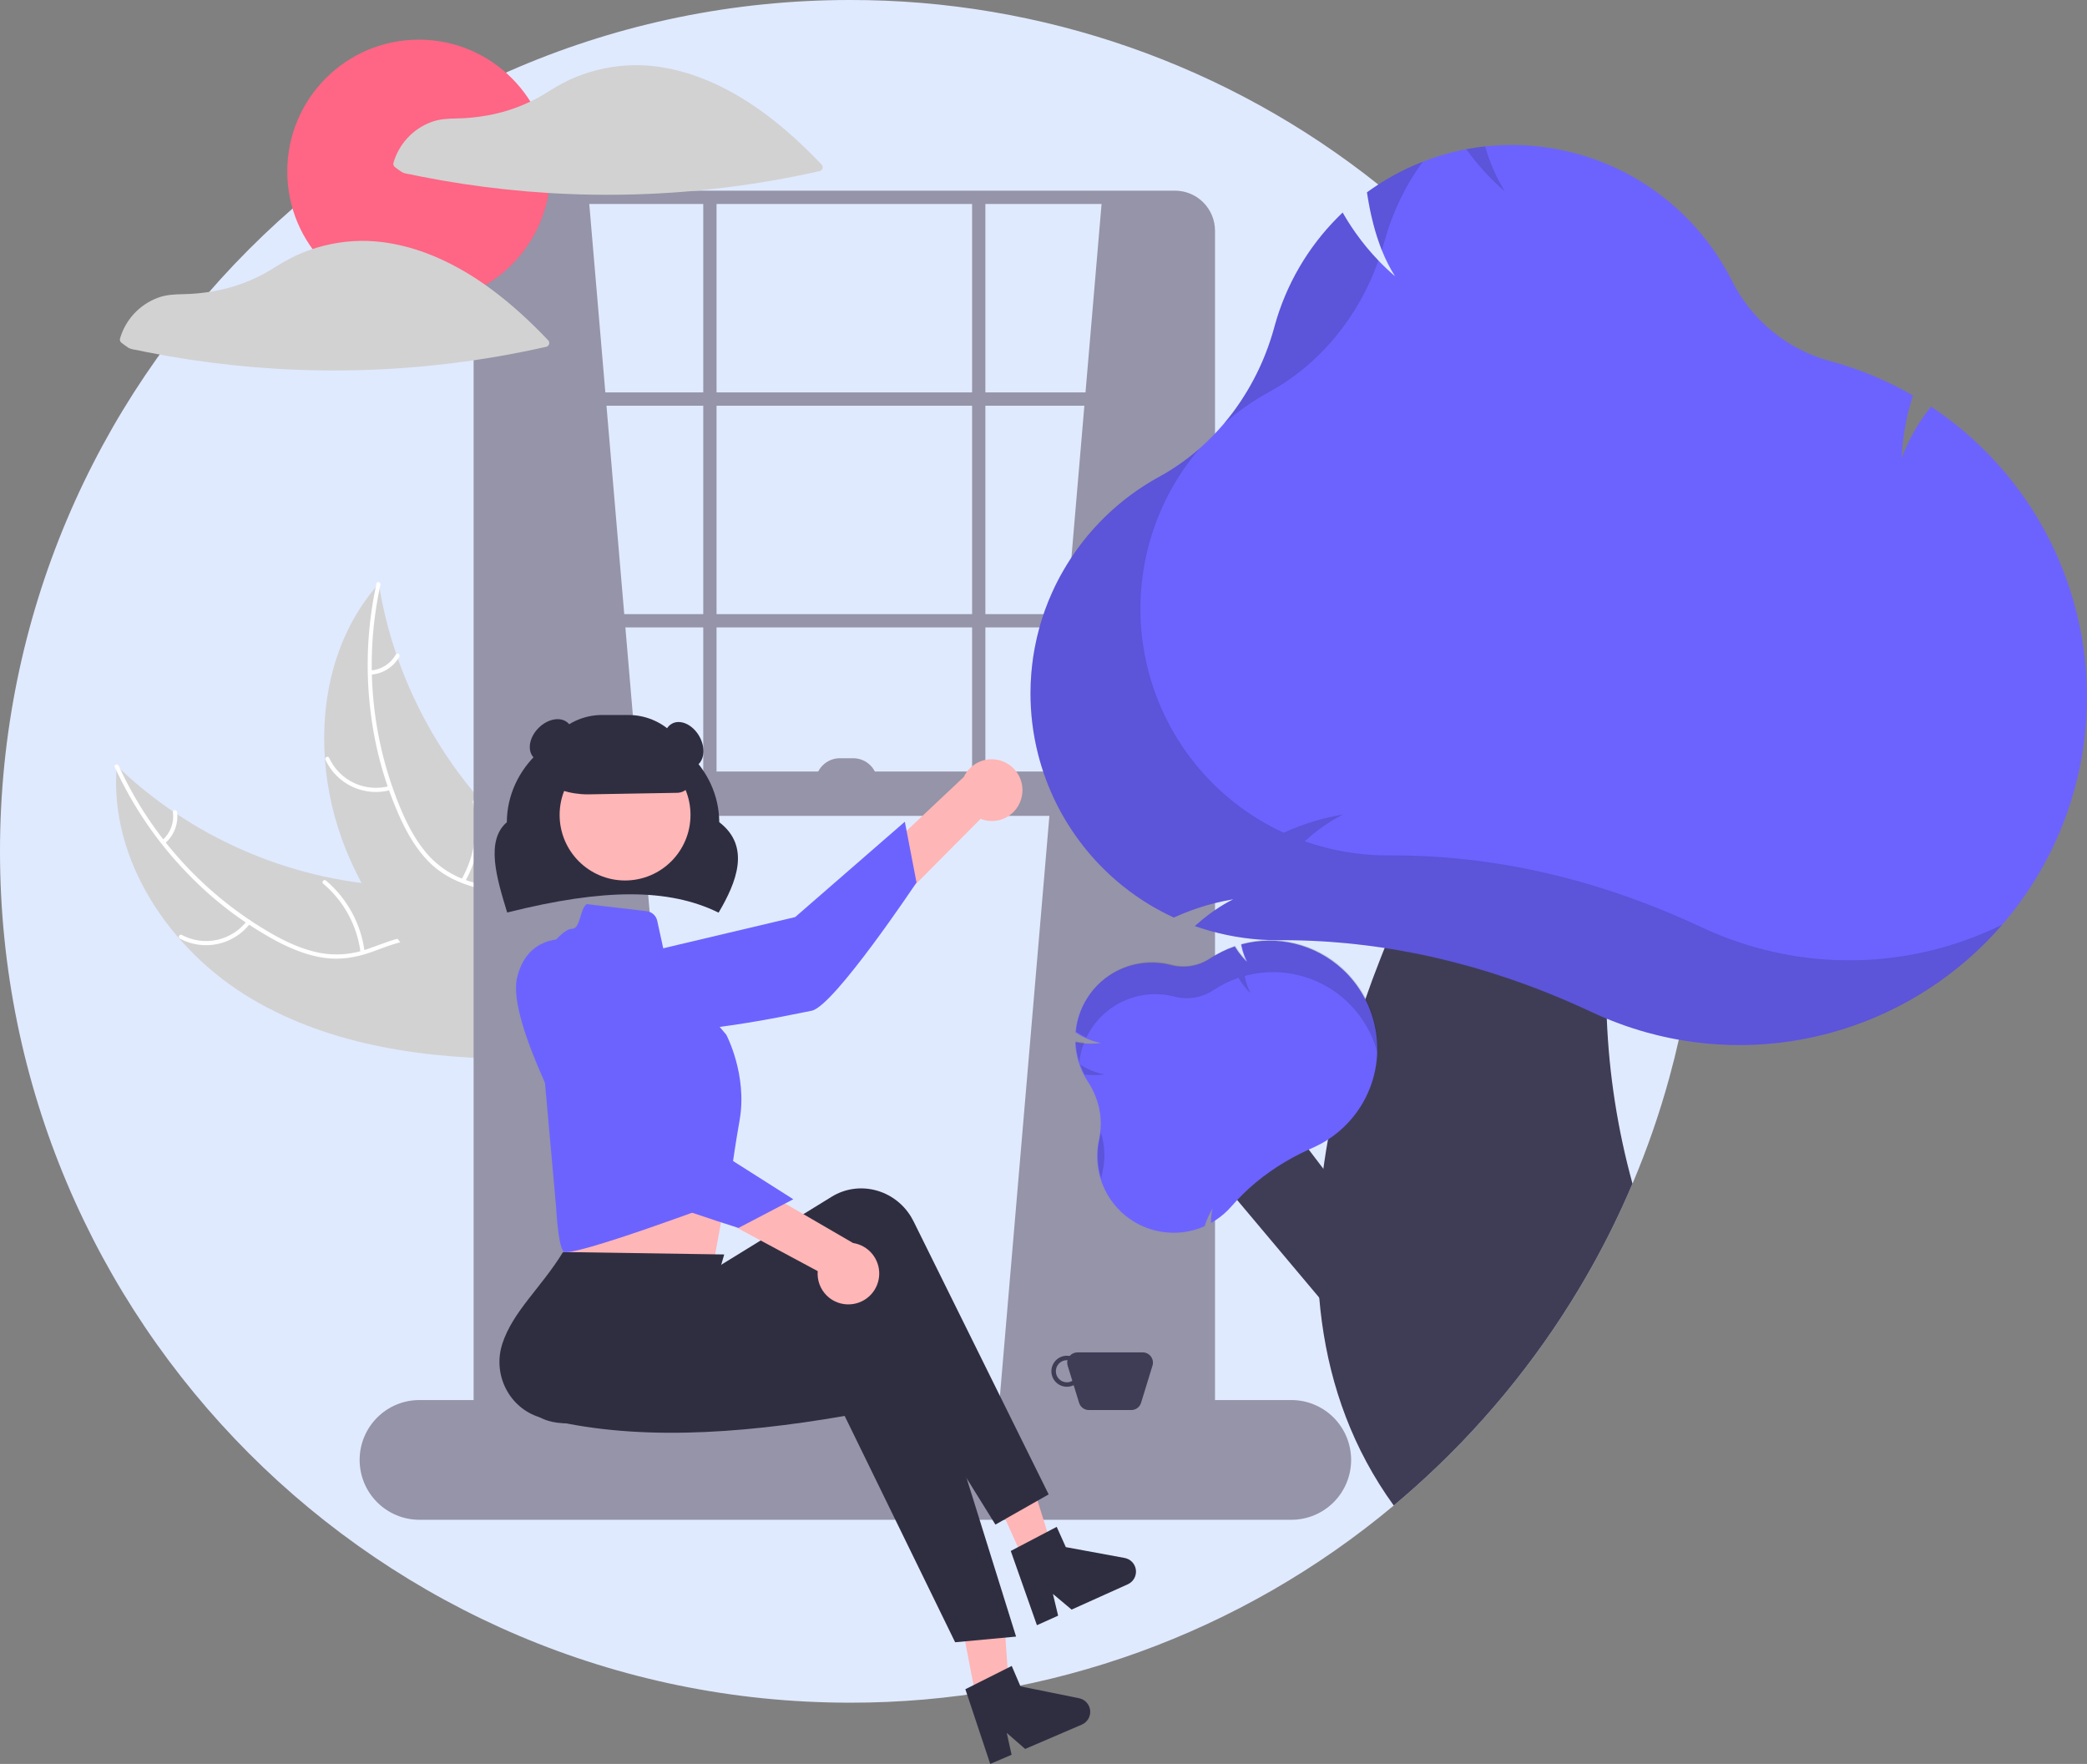 <svg width="704" height="595" viewBox="0 0 704 595" fill="none" xmlns="http://www.w3.org/2000/svg">
<rect x="0" y="0" width="704" height="595" fill="#808080" stroke="none"/>
<g clip-path="url(#clip0_1_92)">
<path d="M573.352 287.169C573.352 295.53 573.002 303.806 572.3 311.997C571.747 318.391 570.993 324.728 570.038 331.007C569.022 337.655 567.778 344.224 566.305 350.712V350.72C565.342 354.99 564.284 359.225 563.132 363.426C559.789 375.636 555.631 387.609 550.687 399.262C549.612 401.797 548.502 404.315 547.357 406.815C543.026 416.284 538.176 425.506 532.83 434.44C517.836 459.528 499.12 482.184 477.323 501.633C474.964 503.734 472.573 505.801 470.149 507.833C418.686 550.897 353.733 574.441 286.676 574.338C128.347 574.338 7.62939e-06 445.77 7.62939e-06 287.169C7.62939e-06 128.568 128.347 -7.15661e-05 286.676 -7.15661e-05C351.424 -0.102 414.282 21.852 464.931 62.257C467.305 64.142 469.649 66.069 471.963 68.038C483.257 77.632 493.797 88.083 503.49 99.297H503.498C548.645 151.429 573.455 218.154 573.352 287.169Z" fill="#E0EAFF"/>
<path d="M84.626 336.774C57.317 320.492 36.705 290.063 39.381 258.342C64.349 282.279 96.963 296.598 131.456 298.766C144.761 299.554 159.641 299.042 169.436 308.098C175.53 313.732 178.367 322.215 178.832 330.51C179.297 338.804 177.638 347.054 175.988 355.196L176.556 357.19C144.776 357.31 111.936 353.055 84.626 336.774Z" fill="#D2D2D2"/>
<path d="M40.047 258.308C50.989 282.27 69.191 302.17 92.066 315.18C96.983 317.937 102.211 320.306 107.767 321.404C113.191 322.433 118.791 321.989 123.985 320.117C128.863 318.469 133.662 316.218 138.855 315.786C144.329 315.332 149.396 317.447 153.378 321.152C158.249 325.685 161.204 331.702 163.889 337.686C166.871 344.33 169.863 351.279 175.579 356.057C176.272 356.635 175.335 357.678 174.643 357.1C164.697 348.787 163.074 334.865 155.123 325.075C151.414 320.507 146.307 317.03 140.241 317.122C134.936 317.202 129.985 319.52 125.06 321.231C119.889 323.028 114.709 323.872 109.249 323.082C103.665 322.273 98.333 320.104 93.367 317.485C82.149 311.461 71.947 303.708 63.133 294.509C53.016 284.067 44.757 271.968 38.713 258.736C38.339 257.917 39.676 257.494 40.047 258.308Z" fill="white"/>
<path d="M84.454 311.425C81.754 314.973 77.882 317.444 73.531 318.397C69.18 319.35 64.633 318.723 60.701 316.627C59.907 316.2 60.531 314.944 61.327 315.372C64.984 317.33 69.221 317.914 73.27 317.018C77.32 316.122 80.917 313.806 83.412 310.487C83.955 309.767 84.994 310.709 84.454 311.425Z" fill="white"/>
<path d="M121.621 321.279C120.485 312.23 115.986 303.943 109.02 298.069C108.33 297.488 109.267 296.445 109.956 297.025C117.193 303.151 121.858 311.785 123.02 321.204C123.13 322.102 121.731 322.172 121.621 321.279Z" fill="white"/>
<path d="M54.753 283.408C56.083 282.254 57.106 280.786 57.731 279.137C58.355 277.488 58.56 275.71 58.329 273.962C58.207 273.066 59.607 272.997 59.727 273.887C59.974 275.82 59.745 277.783 59.059 279.607C58.374 281.43 57.253 283.057 55.795 284.346C55.668 284.479 55.495 284.559 55.311 284.569C55.127 284.579 54.947 284.518 54.806 284.399C54.669 284.274 54.586 284.1 54.576 283.915C54.566 283.729 54.63 283.547 54.753 283.408Z" fill="white"/>
<path d="M127.779 196.887C127.871 197.444 127.963 198.001 128.065 198.564C129.337 206.05 131.213 213.421 133.677 220.603C133.858 221.161 134.051 221.724 134.248 222.276C140.367 239.516 149.628 255.468 161.56 269.321C166.313 274.829 171.477 279.967 177.009 284.691C184.648 291.213 193.449 297.676 198.347 306.098C198.868 306.971 199.334 307.875 199.743 308.806L178.941 356.342C178.84 356.426 178.749 356.515 178.647 356.6L177.903 358.536C177.601 358.313 177.292 358.074 176.99 357.85C176.814 357.721 176.643 357.582 176.467 357.453C176.351 357.364 176.236 357.274 176.126 357.2C176.087 357.17 176.049 357.14 176.021 357.115C175.912 357.041 175.818 356.961 175.719 356.891C173.99 355.563 172.267 354.221 170.55 352.864C170.539 352.859 170.539 352.859 170.533 352.843C157.48 342.469 145.177 330.913 135.016 317.853C134.711 317.46 134.394 317.063 134.098 316.648C129.551 310.736 125.493 304.461 121.966 297.887C120.047 294.28 118.311 290.579 116.765 286.797C112.789 277.017 110.373 266.672 109.606 256.14C108.081 235.145 113.276 213.895 126.739 198.084C127.084 197.68 127.424 197.286 127.779 196.887Z" fill="#D2D2D2"/>
<path d="M128.335 197.258C122.669 222.99 125.242 249.855 135.687 274.039C137.956 279.207 140.707 284.251 144.482 288.479C148.194 292.572 152.932 295.594 158.205 297.232C163.09 298.858 168.275 299.955 172.681 302.743C177.325 305.681 180.099 310.426 181.051 315.785C182.216 322.343 180.959 328.929 179.507 335.326C177.894 342.429 176.107 349.782 177.799 357.045C178.004 357.924 176.629 358.192 176.424 357.313C173.48 344.677 180.551 332.583 180.087 319.971C179.871 314.086 177.883 308.23 172.984 304.645C168.7 301.509 163.354 300.374 158.394 298.77C153.185 297.086 148.541 294.636 144.658 290.712C140.685 286.698 137.731 281.751 135.34 276.665C130.004 265.09 126.518 252.746 125.009 240.086C123.208 225.647 123.885 211.005 127.012 196.795C127.206 195.915 128.527 196.384 128.335 197.258Z" fill="white"/>
<path d="M131.866 266.451C127.577 267.655 123.001 267.294 118.954 265.43C114.907 263.567 111.653 260.323 109.774 256.279C109.396 255.459 110.65 254.833 111.028 255.654C112.771 259.423 115.803 262.444 119.575 264.172C123.347 265.899 127.611 266.219 131.598 265.073C132.464 264.826 132.727 266.204 131.866 266.451Z" fill="white"/>
<path d="M155.619 296.734C160.151 288.824 161.539 279.493 159.508 270.603C159.306 269.722 160.681 269.455 160.883 270.334C162.979 279.59 161.515 289.297 156.781 297.518C156.329 298.301 155.17 297.513 155.619 296.734Z" fill="white"/>
<path d="M124.99 226.168C126.747 226.049 128.446 225.494 129.935 224.554C131.424 223.614 132.657 222.318 133.523 220.782C133.965 219.994 135.123 220.783 134.685 221.566C133.72 223.258 132.357 224.688 130.714 225.73C129.071 226.772 127.198 227.396 125.259 227.545C125.077 227.575 124.891 227.534 124.738 227.431C124.586 227.328 124.478 227.171 124.437 226.991C124.402 226.809 124.441 226.62 124.545 226.466C124.648 226.312 124.809 226.205 124.99 226.168Z" fill="white"/>
<path d="M198.583 66.557L233.671 478.011L163.495 483.296V71.792C171.857 66.249 183.861 65.382 198.583 66.557Z" fill="#9594A8"/>
<path d="M371.783 66.557L336.695 478.011L406.871 483.296V71.792C398.509 66.249 386.505 65.382 371.783 66.557Z" fill="#9594A8"/>
<path d="M396.364 500.302H173.256C169.678 500.298 166.249 498.872 163.719 496.338C161.189 493.804 159.766 490.368 159.762 486.785V77.831C159.766 74.247 161.189 70.811 163.719 68.277C166.249 65.743 169.678 64.318 173.256 64.314H396.364C399.941 64.318 403.371 65.743 405.901 68.277C408.43 70.811 409.853 74.247 409.857 77.831V486.785C409.853 490.368 408.43 493.804 405.901 496.338C403.371 498.872 399.941 500.298 396.364 500.302ZM173.256 68.801C170.866 68.803 168.575 69.756 166.885 71.449C165.195 73.141 164.244 75.437 164.242 77.831V486.785C164.244 489.179 165.195 491.474 166.885 493.167C168.575 494.86 170.866 495.812 173.256 495.815H396.364C398.754 495.812 401.045 494.86 402.735 493.167C404.425 491.474 405.375 489.179 405.378 486.785V77.831C405.375 75.437 404.425 73.141 402.735 71.449C401.045 69.756 398.754 68.803 396.364 68.801L173.256 68.801Z" fill="#9594A8"/>
<path d="M407.618 132.367H162.002V136.854H407.618V132.367Z" fill="#9594A8"/>
<path d="M407.618 207.15H162.002V211.637H407.618V207.15Z" fill="#9594A8"/>
<path d="M241.707 66.557H237.227V270.716H241.707V66.557Z" fill="#9594A8"/>
<path d="M332.392 66.557H327.913V270.716H332.392V66.557Z" fill="#9594A8"/>
<path d="M435.613 512.641H141.472C136.126 512.641 130.999 510.514 127.219 506.727C123.438 502.941 121.315 497.805 121.315 492.45C121.315 487.095 123.438 481.959 127.219 478.172C130.999 474.386 136.126 472.258 141.472 472.258H435.613C440.959 472.258 446.086 474.386 449.867 478.172C453.647 481.959 455.77 487.095 455.77 492.45C455.77 497.805 453.647 502.941 449.867 506.727C446.086 510.514 440.959 512.641 435.613 512.641Z" fill="#9594A8"/>
<path d="M407.618 260.247H163.495V275.203H407.618V260.247Z" fill="#9594A8"/>
<path d="M242.402 307.847L242.092 307.697C225.45 299.644 203.657 299.651 171.428 307.724L171.084 307.81L170.981 307.469C167.572 296.271 163.709 283.588 170.965 277.348C171.067 259.037 187.101 244.168 206.796 244.168C226.487 244.168 242.52 259.029 242.627 277.335C253.42 285.602 248.277 297.817 242.576 307.55L242.402 307.847Z" fill="#2F2E41"/>
<path d="M344.688 268.638C344.39 270.121 343.77 271.522 342.873 272.74C341.976 273.958 340.823 274.964 339.496 275.687C338.169 276.411 336.7 276.834 335.191 276.927C333.683 277.02 332.173 276.781 330.767 276.226L271.956 335.428L266.709 317.046L325.119 262.068C326.206 259.764 328.099 257.94 330.44 256.941C332.78 255.941 335.404 255.837 337.817 256.646C340.229 257.456 342.26 259.124 343.527 261.334C344.793 263.544 345.206 266.143 344.688 268.638Z" fill="#FFB6B6"/>
<path d="M199.336 325.632C199.336 325.632 194 337.744 207.166 345.214C220.332 352.684 266.347 342.364 273.813 340.923C281.28 339.482 309.166 297.677 309.166 297.677L305.223 277.175L268.239 309.336L199.336 325.632Z" fill="#6C63FF"/>
<path d="M189.624 392.614L190.371 406.823C190.371 406.823 188.167 419.409 189.98 422.125C191.778 424.828 240.858 425.169 240.858 425.169C240.858 425.169 244.1 407.657 246.894 392.329L189.624 392.614Z" fill="#FFB6B6"/>
<path d="M330.733 580.486L340.994 578.41L338.057 536.894L322.914 539.958L330.733 580.486Z" fill="#FFB6B6"/>
<path d="M345.431 526.46L354.969 522.163L342.595 482.441L328.517 488.783L345.431 526.46Z" fill="#FFB6B6"/>
<path d="M353.74 504.078L335.779 514.265L291.485 442.965C260.39 463.95 229.983 474 199.33 479.363C188.966 481.211 178.4 480.274 176.41 469.708C176.317 469.214 176.243 468.717 176.188 468.218C174.964 456.676 189.296 441.883 191.118 427.762L230.342 425.403L235.179 431.616L280.54 403.679C289.662 398.061 301.661 401.1 307.339 410.466C307.639 410.961 307.917 411.468 308.174 411.987L353.74 504.078Z" fill="#2F2E41"/>
<path d="M342.747 552.043L322.195 553.956L284.933 477.616C247.982 483.982 213.122 486.021 182.969 478.32C172.761 475.749 166.52 465.19 169.031 454.735C169.149 454.247 169.284 453.763 169.438 453.285C173.047 442.256 182.493 434.452 189.935 422.322L244.297 423.149L238.225 444.135L291.034 437.289C301.654 435.913 311.353 443.613 312.697 454.488C312.768 455.062 312.814 455.639 312.836 456.218L342.747 552.043Z" fill="#2F2E41"/>
<path d="M210.851 296.994C223.042 296.994 232.924 287.094 232.924 274.882C232.924 262.67 223.042 252.77 210.851 252.77C198.659 252.77 188.777 262.67 188.777 274.882C188.777 287.094 198.659 296.994 210.851 296.994Z" fill="#FFB6B6"/>
<path d="M197.91 304.976L218.149 307.361C219.003 307.462 219.804 307.827 220.441 308.405C221.077 308.983 221.518 309.746 221.702 310.587L224.92 325.341L244.985 349.01C244.985 349.01 252.19 362.543 249.488 377.88C246.787 393.217 245.599 404.614 245.599 404.614C245.599 404.614 191.776 424.829 189.974 422.122C188.173 419.416 187.589 407.122 187.589 407.122L180.384 326.827C180.384 326.827 188.489 313.295 192.992 313.295C195.899 313.197 195.526 306.644 197.91 304.976Z" fill="#6C63FF"/>
<path d="M246.146 409.55C248.985 409.55 251.286 406.784 251.286 403.373C251.286 399.961 248.985 397.195 246.146 397.195C243.308 397.195 241.007 399.961 241.007 403.373C241.007 406.784 243.308 409.55 246.146 409.55Z" fill="#6C63FF"/>
<path d="M325.642 569.796L341.284 561.943L344.233 568.833L364.014 572.839C364.991 573.037 365.879 573.542 366.549 574.281C367.219 575.02 367.636 575.955 367.738 576.948C367.84 577.941 367.623 578.941 367.118 579.802C366.612 580.663 365.846 581.339 364.93 581.732L345.817 589.939L339.606 584.538L341.236 591.906L334.03 595L325.642 569.796Z" fill="#2F2E41"/>
<path d="M340.954 523.155L356.456 515.027L359.525 521.864L379.374 525.521C380.354 525.701 381.251 526.191 381.934 526.918C382.617 527.645 383.05 528.572 383.169 529.564C383.289 530.555 383.089 531.559 382.599 532.428C382.109 533.297 381.354 533.987 380.445 534.397L361.48 542.939L355.175 537.648L356.935 544.986L349.784 548.207L340.954 523.155Z" fill="#2F2E41"/>
<path d="M198.239 267.946C192.407 267.955 186.715 266.157 181.945 262.796L181.786 262.685V262.49C181.792 256.839 184.036 251.422 188.025 247.426C192.013 243.431 197.421 241.183 203.062 241.177H212.021C217.662 241.183 223.07 243.431 227.059 247.426C231.048 251.422 233.291 256.839 233.298 262.49C233.292 263.783 232.782 265.023 231.877 265.946C230.972 266.868 229.743 267.4 228.452 267.428L198.742 267.941C198.575 267.944 198.406 267.946 198.239 267.946Z" fill="#2F2E41"/>
<path d="M234.791 258.397C237.647 256.745 238.125 252.216 235.857 248.281C233.589 244.347 229.435 242.497 226.579 244.149C223.722 245.801 223.245 250.33 225.513 254.264C227.78 258.199 231.934 260.049 234.791 258.397Z" fill="#2F2E41"/>
<path d="M190.115 254.008C193.322 250.795 194.031 246.297 191.698 243.96C189.366 241.624 184.876 242.334 181.669 245.547C178.462 248.759 177.752 253.258 180.085 255.594C182.417 257.93 186.908 257.22 190.115 254.008Z" fill="#2F2E41"/>
<path d="M385.474 456.18H363.441C362.944 456.179 362.453 456.286 362.002 456.495C361.55 456.704 361.15 457.009 360.829 457.389C360.017 457.24 359.18 457.285 358.388 457.522C357.597 457.759 356.872 458.181 356.275 458.753C355.678 459.325 355.224 460.03 354.952 460.811C354.679 461.593 354.596 462.428 354.708 463.248C354.82 464.068 355.125 464.85 355.597 465.529C356.069 466.208 356.696 466.765 357.425 467.155C358.154 467.545 358.965 467.755 359.791 467.77C360.617 467.785 361.435 467.604 362.177 467.241L364.005 473.189C364.221 473.894 364.657 474.511 365.25 474.949C365.842 475.387 366.559 475.623 367.295 475.623H381.62C382.356 475.623 383.073 475.387 383.665 474.949C384.257 474.511 384.694 473.894 384.91 473.189L388.764 460.643C388.923 460.127 388.958 459.581 388.868 459.049C388.777 458.517 388.563 458.014 388.243 457.58C387.923 457.145 387.506 456.793 387.025 456.55C386.544 456.306 386.013 456.18 385.474 456.18ZM359.9 466.275C358.91 466.275 357.96 465.882 357.26 465.18C356.56 464.479 356.167 463.528 356.167 462.536C356.167 461.545 356.56 460.594 357.26 459.892C357.96 459.191 358.91 458.797 359.9 458.797C359.968 458.797 360.031 458.814 360.099 458.817C359.95 459.419 359.968 460.05 360.151 460.643L361.727 465.776C361.172 466.099 360.542 466.271 359.9 466.275Z" fill="#3F3D56"/>
<path d="M287.089 439.946C285.584 440.085 284.067 439.893 282.645 439.381C281.223 438.87 279.93 438.053 278.857 436.987C277.785 435.921 276.958 434.632 276.437 433.211C275.915 431.791 275.711 430.273 275.838 428.765L202.348 389.315L218.422 379.006L287.756 419.283C290.272 419.665 292.56 420.958 294.187 422.917C295.814 424.876 296.667 427.365 296.585 429.912C296.502 432.459 295.49 434.887 293.74 436.736C291.99 438.586 289.623 439.728 287.089 439.946Z" fill="#FFB6B6"/>
<path d="M190.88 316.818C190.88 316.818 177.766 315.173 174.4 329.95C171.034 344.727 194.106 385.923 197.626 392.674C201.147 399.426 249.126 414.191 249.126 414.191L267.601 404.525L226.234 378.262L190.88 316.818Z" fill="#6C63FF"/>
<path d="M283.317 255.76H287.796C289.974 255.76 292.063 256.626 293.603 258.169C295.143 259.712 296.008 261.804 296.008 263.986H275.105C275.105 261.804 275.97 259.712 277.51 258.169C279.05 256.626 281.139 255.76 283.317 255.76Z" fill="#9594A8"/>
<path d="M141.279 102.278C165.787 102.278 185.655 82.376 185.655 57.825C185.655 33.275 165.787 13.373 141.279 13.373C116.77 13.373 96.902 33.275 96.902 57.825C96.902 82.376 116.77 102.278 141.279 102.278Z" fill="#FF6584"/>
<path d="M277.149 55.509C265.405 43.168 251.765 31.909 235.618 25.96C231.121 24.296 226.457 23.122 221.708 22.458C221.67 22.453 221.634 22.461 221.596 22.458C221.519 22.438 221.44 22.422 221.361 22.412C214.72 21.564 207.978 21.972 201.486 23.614C198.312 24.412 195.215 25.492 192.233 26.843C189.24 28.305 186.34 29.952 183.549 31.772C177.643 35.314 171.14 37.744 164.361 38.943C160.958 39.557 157.512 39.896 154.055 39.956C151.056 40.017 148.227 40.121 145.385 41.206C142.349 42.35 139.623 44.188 137.422 46.575C135.222 48.962 133.609 51.83 132.712 54.952C132.643 55.23 132.663 55.523 132.771 55.789C132.879 56.054 133.068 56.278 133.311 56.429C134.08 56.98 134.83 57.606 135.637 58.098C136.356 58.427 137.123 58.637 137.909 58.718C139.193 58.99 140.479 59.253 141.766 59.509C146.509 60.45 151.271 61.283 156.054 62.008C165.73 63.476 175.459 64.509 185.239 65.109C204.833 66.298 224.495 65.706 243.982 63.341C254.934 62.012 265.812 60.127 276.573 57.694C276.791 57.63 276.989 57.511 277.147 57.348C277.305 57.185 277.419 56.984 277.477 56.764C277.535 56.544 277.535 56.313 277.478 56.093C277.42 55.873 277.307 55.672 277.149 55.509Z" fill="#D2D2D2"/>
<path d="M143.385 85.23C138.887 83.566 134.224 82.392 129.475 81.729C129.437 81.724 129.4 81.731 129.362 81.728C129.285 81.708 129.207 81.693 129.128 81.682C122.486 80.834 115.745 81.242 109.253 82.884C106.078 83.682 102.981 84.763 99.999 86.113C97.006 87.576 94.106 89.222 91.316 91.043C85.409 94.584 78.906 97.014 72.127 98.213C68.725 98.827 65.278 99.166 61.822 99.227C58.822 99.287 55.993 99.391 53.152 100.477C50.116 101.62 47.389 103.459 45.189 105.845C42.988 108.232 41.375 111.101 40.478 114.223C40.409 114.501 40.43 114.794 40.538 115.059C40.645 115.324 40.835 115.549 41.078 115.699C41.847 116.251 42.596 116.876 43.404 117.368C44.122 117.697 44.89 117.907 45.676 117.989C46.96 118.26 48.246 118.523 49.533 118.779C54.276 119.72 59.038 120.554 63.82 121.279C73.496 122.746 83.225 123.78 93.006 124.38C112.6 125.568 132.261 124.977 151.749 122.611C162.701 121.282 173.578 119.398 184.34 116.964C184.557 116.901 184.755 116.781 184.914 116.619C185.072 116.456 185.186 116.255 185.244 116.035C185.302 115.815 185.302 115.584 185.244 115.364C185.187 115.144 185.074 114.942 184.915 114.779C173.171 102.438 159.532 91.18 143.385 85.23Z" fill="#D2D2D2"/>
<path d="M463.402 416.618L429.276 371.71L402.349 386.962L459.409 454.837L463.402 416.618Z" fill="#3F3D56"/>
<path d="M542.012 343.615C542.77 362.436 545.681 381.106 550.687 399.262C549.612 401.797 548.502 404.315 547.358 406.815C543.026 416.284 538.176 425.506 532.83 434.44C517.836 459.528 499.12 482.184 477.323 501.633C474.964 503.735 472.573 505.801 470.149 507.833C456.33 488.748 448.872 467.689 445.923 446.017C445.55 443.265 445.244 440.483 445.013 437.716V437.701C444.446 430.976 444.264 424.225 444.468 417.479C444.475 416.941 444.49 416.395 444.512 415.849C444.774 408.64 445.423 401.416 446.401 394.259V394.251C446.513 393.429 446.625 392.606 446.752 391.784C447.11 389.316 447.514 386.848 447.954 384.395C450.518 370.248 454.095 356.305 458.66 342.673V342.666C458.787 342.269 458.913 341.88 459.055 341.492C459.548 340.011 460.048 338.545 460.563 337.079C460.595 336.965 460.635 336.852 460.683 336.743C461.347 334.828 462.027 332.929 462.721 331.044C462.907 330.521 463.102 329.997 463.303 329.474C464.087 327.373 464.886 325.286 465.7 323.23C465.953 322.571 466.215 321.913 466.476 321.263C466.678 320.762 466.872 320.261 467.081 319.767V319.76C468.268 316.821 469.47 313.939 470.687 311.115C474.098 303.173 477.607 295.702 481.026 288.814L481.034 288.807C495.226 260.292 508.126 241.775 508.126 241.775L556.57 257.48C550.792 267.748 546.32 282.891 543.871 300.757C541.984 314.957 541.362 329.297 542.012 343.608L542.012 343.615Z" fill="#3F3D56"/>
<path d="M461.496 339.046C461.213 338.381 460.892 337.73 460.563 337.079C458.86 333.777 456.668 330.751 454.061 328.105C453.673 327.709 453.269 327.313 452.851 326.939C448.355 322.79 442.886 319.843 436.952 318.371C431.017 316.899 424.808 316.95 418.898 318.518L418.868 318.533L418.644 318.593L418.697 318.847C418.921 320.032 419.245 321.195 419.667 322.325C419.779 322.631 419.906 322.923 420.033 323.215C420.085 323.349 420.152 323.469 420.212 323.603C420.212 323.603 420.205 323.611 420.22 323.611C420.22 323.618 420.227 323.626 420.227 323.633C420.369 323.91 420.503 324.194 420.653 324.463C420.346 324.172 420.055 323.873 419.772 323.566C419.495 323.282 419.242 322.983 418.988 322.684C418.118 321.667 417.331 320.582 416.636 319.438L416.517 319.236L416.308 319.318C413.49 320.296 410.803 321.615 408.305 323.244L408.036 323.424C406.128 324.678 403.979 325.517 401.727 325.886C399.475 326.254 397.17 326.144 394.964 325.563C391.485 324.664 387.857 324.5 384.311 325.081C380.765 325.661 377.379 326.974 374.366 328.935C372.371 330.239 370.567 331.814 369.006 333.617C368.872 333.774 368.737 333.939 368.603 334.096C368.319 334.44 368.05 334.791 367.789 335.15C364.983 338.907 363.26 343.364 362.81 348.035L362.795 348.207L362.937 348.304C365.462 350.039 368.32 351.23 371.328 351.804C369.438 352.069 367.525 352.116 365.624 351.946H365.617C364.755 351.875 363.897 351.755 363.049 351.587L362.892 351.558H362.884L362.69 351.52L362.72 351.879C362.943 356.449 364.378 360.876 366.878 364.705L366.953 364.809C366.981 364.847 367.005 364.887 367.028 364.929C368.087 366.552 368.968 368.284 369.656 370.096C371.401 374.6 371.785 379.518 370.76 384.238C369.601 389.287 369.986 394.568 371.867 399.394C373.747 404.221 377.035 408.367 381.302 411.295C385.05 413.878 389.418 415.414 393.956 415.744C394.575 415.797 395.203 415.827 395.83 415.827C399.42 415.838 402.972 415.096 406.259 413.65L406.378 413.605L406.408 413.471C407.04 411.427 407.928 409.472 409.051 407.653C408.684 409.087 408.498 410.562 408.499 412.042V412.536L408.924 412.289C409.29 412.072 409.663 411.841 409.999 411.624C412.016 410.305 413.842 408.714 415.427 406.897C416.046 406.179 416.673 405.484 417.33 404.788L417.338 404.781C418.614 403.42 419.966 402.089 421.369 400.817C424.355 398.131 427.551 395.688 430.925 393.511C434.297 391.342 437.823 389.423 441.474 387.768H441.481C441.892 387.573 442.31 387.386 442.721 387.207C444.539 386.414 446.289 385.474 447.954 384.395C448.014 384.358 448.066 384.328 448.118 384.29C455.335 379.557 460.641 372.411 463.091 364.126C465.541 355.841 464.976 346.953 461.496 339.046Z" fill="#6C63FF"/>
<path opacity="0.15" d="M371.99 394.856C371.787 395.765 371.632 396.685 371.528 397.611C370.138 393.211 369.937 388.521 370.944 384.018C371.1 383.329 371.216 382.632 371.307 381.931C372.687 386.1 372.923 390.564 371.99 394.856Z" fill="black"/>
<path opacity="0.15" d="M372.555 362.417C370.344 362.724 368.101 362.735 365.887 362.448C365.307 361.353 364.806 360.217 364.389 359.05C366.854 360.716 369.633 361.862 372.555 362.417Z" fill="black"/>
<path opacity="0.15" d="M365.71 351.706C364.893 353.797 364.351 355.985 364.096 358.216C363.415 356.092 363.013 353.887 362.9 351.659L362.882 351.3L363.234 351.368C364.053 351.522 364.879 351.635 365.71 351.706Z" fill="black"/>
<path opacity="0.15" d="M374.559 328.713C377.568 326.749 380.952 325.434 384.497 324.853C388.041 324.271 391.667 324.436 395.145 325.336C397.352 325.921 399.658 326.033 401.911 325.665C404.165 325.297 406.316 324.457 408.224 323.201L408.493 323.023C410.989 321.389 413.676 320.068 416.492 319.088L416.707 319.013L416.825 319.208C417.938 321.052 419.288 322.743 420.838 324.237C419.896 322.479 419.237 320.584 418.884 318.621L418.833 318.362L419.088 318.294C424.631 316.825 430.442 316.689 436.047 317.897C441.652 319.106 446.893 321.625 451.342 325.248C455.79 328.872 459.321 333.498 461.645 338.749C463.968 344 465.02 349.726 464.714 355.462C463.538 350.786 461.448 346.39 458.564 342.529C455.68 338.669 452.06 335.42 447.913 332.971C443.767 330.522 439.176 328.921 434.408 328.262C429.639 327.604 424.787 327.899 420.134 329.132L419.879 329.2L419.93 329.459C420.283 331.422 420.942 333.318 421.884 335.075C420.334 333.581 418.984 331.89 417.871 330.046L417.753 329.851L417.538 329.926C414.722 330.906 412.036 332.227 409.54 333.861L409.27 334.039C407.362 335.296 405.211 336.135 402.958 336.503C400.704 336.871 398.398 336.759 396.191 336.175C390.411 334.672 384.291 335.225 378.872 337.738C373.454 340.25 369.074 344.568 366.478 349.954C365.323 349.398 364.202 348.771 363.124 348.077L362.977 347.984L362.995 347.812C363.366 343.963 364.599 340.247 366.601 336.941C368.603 333.634 371.323 330.822 374.559 328.713Z" fill="black"/>
<path d="M652.099 137.632L651.39 137.16L650.875 137.834C646.888 142.862 643.716 148.487 641.475 154.503C641.785 147.572 642.994 140.712 645.074 134.094L645.298 133.399L644.656 133.032C636.303 128.294 627.402 124.598 618.153 122.024L617.145 121.755C610.057 119.807 603.457 116.383 597.778 111.709C592.099 107.034 587.467 101.212 584.185 94.624C576.558 79.503 564.508 67.072 549.645 58.989C534.781 50.907 517.81 47.557 500.997 49.387H500.989C500.81 49.402 500.623 49.424 500.444 49.447C500.138 49.477 499.839 49.514 499.541 49.552C498.929 49.634 498.331 49.716 497.734 49.806C497.227 49.881 496.711 49.963 496.204 50.053C495.935 50.09 495.674 50.135 495.412 50.187C495.151 50.232 494.882 50.277 494.621 50.329H494.614C489.601 51.279 484.687 52.694 479.936 54.555H479.929V54.562L478.727 55.033C477.488 55.542 476.258 56.08 475.039 56.648C474.763 56.776 474.494 56.91 474.218 57.037C474.143 57.075 474.061 57.112 473.986 57.157C473.202 57.531 472.426 57.92 471.657 58.331C471.545 58.383 471.433 58.443 471.321 58.503L470.604 58.885C469.029 59.737 467.481 60.642 465.961 61.599C465.834 61.674 465.715 61.749 465.588 61.831C465.453 61.921 465.311 62.011 465.177 62.1C465.095 62.145 465.013 62.205 464.931 62.257C464.699 62.399 464.475 62.549 464.251 62.706C463.803 62.998 463.355 63.297 462.915 63.603C462.46 63.91 462.012 64.231 461.564 64.553L461.116 64.875L461.198 65.428C461.273 65.884 461.34 66.34 461.422 66.789C461.497 67.238 461.571 67.679 461.653 68.12C461.78 68.861 461.922 69.594 462.064 70.304C462.161 70.775 462.251 71.239 462.355 71.695C462.452 72.166 462.557 72.637 462.669 73.108C462.885 74.081 463.117 75.023 463.363 75.95C463.482 76.414 463.609 76.877 463.744 77.334C463.818 77.61 463.893 77.887 463.975 78.156C464.035 78.343 464.095 78.53 464.154 78.717C464.169 78.777 464.184 78.844 464.207 78.912C464.223 78.975 464.243 79.037 464.266 79.099C464.348 79.375 464.43 79.644 464.513 79.906C464.557 80.048 464.602 80.19 464.654 80.325C464.759 80.647 464.871 80.976 464.983 81.29C465.102 81.649 465.229 82.008 465.356 82.359C465.386 82.449 465.416 82.531 465.446 82.621C465.468 82.688 465.491 82.755 465.52 82.823C465.55 82.897 465.58 82.98 465.61 83.055C465.737 83.391 465.864 83.735 465.998 84.072C466.043 84.191 466.088 84.318 466.14 84.438C467.35 87.485 468.837 90.413 470.582 93.188C468.648 91.528 466.787 89.768 464.998 87.908C462.235 85.033 459.69 81.956 457.383 78.702C457.196 78.448 457.01 78.186 456.838 77.924C456.487 77.423 456.144 76.922 455.808 76.414C455.449 75.89 455.106 75.344 454.77 74.806C454.546 74.447 454.322 74.081 454.106 73.722C453.889 73.378 453.688 73.041 453.493 72.697L452.911 71.695H452.904V71.702L452.083 72.51C451.754 72.832 451.426 73.153 451.105 73.475C441.07 83.588 433.803 96.117 429.999 109.857L429.887 110.268L429.776 110.695C429.559 111.457 429.343 112.198 429.111 112.953V112.96C428.887 113.708 428.648 114.456 428.394 115.189C428.163 115.884 427.924 116.573 427.67 117.261C427.588 117.492 427.499 117.724 427.402 117.956C427.245 118.405 427.073 118.846 426.901 119.295C426.819 119.497 426.737 119.706 426.655 119.908C426.453 120.401 426.252 120.895 426.05 121.381C426.02 121.456 425.983 121.538 425.946 121.613C425.886 121.762 425.819 121.912 425.759 122.054C425.602 122.413 425.438 122.78 425.281 123.139C425.169 123.37 425.065 123.61 424.96 123.841C424.915 123.946 424.863 124.051 424.818 124.156C424.542 124.754 424.258 125.345 423.96 125.928C423.624 126.616 423.281 127.304 422.915 127.977C422.594 128.605 422.258 129.218 421.907 129.832C421.302 130.916 420.668 131.993 420.011 133.04C419.757 133.444 419.503 133.848 419.242 134.251C419.182 134.349 419.122 134.446 419.062 134.536C418.846 134.887 418.622 135.224 418.391 135.568C418.234 135.799 418.077 136.031 417.92 136.256C417.659 136.659 417.383 137.048 417.099 137.43C417.024 137.549 416.942 137.662 416.86 137.774C416.442 138.357 416.024 138.925 415.599 139.494C415.584 139.501 415.584 139.509 415.576 139.516C415.561 139.516 415.561 139.524 415.554 139.531C415.367 139.778 415.18 140.025 414.986 140.264C414.733 140.615 414.456 140.959 414.18 141.296C413.732 141.864 413.262 142.44 412.784 143.001C412.769 143.016 412.762 143.031 412.747 143.038C410.273 145.95 407.594 148.679 404.729 151.205C404.676 151.25 404.639 151.295 404.587 151.332C404.184 151.683 403.781 152.035 403.363 152.379C403.191 152.521 403.019 152.663 402.847 152.805C402.564 153.045 402.273 153.284 401.989 153.501C401.955 153.535 401.918 153.565 401.877 153.59C401.623 153.8 401.377 153.994 401.123 154.189C400.817 154.435 400.511 154.667 400.197 154.899C398.719 156.021 397.201 157.08 395.643 158.077C395.412 158.234 395.165 158.392 394.926 158.541C394.785 158.631 394.643 158.721 394.508 158.795C393.941 159.147 393.374 159.491 392.806 159.82C392.239 160.156 391.657 160.478 391.082 160.792C389.85 161.465 388.633 162.168 387.446 162.901C386.849 163.275 386.252 163.649 385.662 164.03C383.318 165.556 381.06 167.189 378.89 168.929C376.721 170.67 374.64 172.519 372.657 174.47C372.41 174.709 372.164 174.956 371.918 175.21C371.425 175.696 370.947 176.19 370.492 176.684C369.76 177.439 369.058 178.217 368.364 179.002C364.703 183.163 361.462 187.677 358.689 192.478C357.296 194.875 356.03 197.344 354.896 199.874C354.038 201.766 353.254 203.703 352.545 205.662C352.074 206.971 351.634 208.292 351.223 209.626C351.022 210.291 350.828 210.964 350.641 211.637C350.006 213.918 349.476 216.222 349.043 218.532C348.692 220.387 348.409 222.244 348.192 224.104C348.08 225.039 347.991 225.973 347.909 226.901C347.716 229.18 347.618 231.461 347.614 233.745C347.601 240.596 348.432 247.423 350.088 254.07C350.454 255.535 350.86 256.994 351.305 258.444C351.529 259.17 351.768 259.888 352.007 260.606C352.612 262.4 353.281 264.178 354.015 265.938C354.456 266.992 354.919 268.039 355.404 269.079C358.488 275.687 362.423 281.862 367.11 287.445C367.879 288.365 368.673 289.27 369.491 290.16C369.499 290.16 369.491 290.168 369.491 290.168C371.523 292.387 373.674 294.494 375.934 296.479H375.942C376.845 297.279 377.763 298.055 378.696 298.805C378.704 298.798 378.704 298.805 378.704 298.805C379.645 299.568 380.593 300.301 381.563 301.011C382.048 301.363 382.541 301.714 383.041 302.066C384.019 302.761 385.017 303.432 386.035 304.077H386.042C387.058 304.735 388.088 305.364 389.133 305.962C391.231 307.166 393.381 308.295 395.591 309.32L395.964 309.492L396.345 309.32C399.888 307.722 403.541 306.38 407.274 305.304C408.096 305.064 408.924 304.848 409.746 304.638C411.821 304.122 413.911 303.688 416.017 303.337C413.965 304.368 411.985 305.534 410.089 306.829C408.618 307.824 407.17 308.908 405.714 310.105C405.229 310.501 404.744 310.913 404.258 311.331L403.049 312.378L404.564 312.879C405.117 313.059 405.669 313.238 406.222 313.403C406.976 313.642 407.722 313.859 408.454 314.061C410.052 314.51 411.659 314.906 413.277 315.25C413.672 315.332 414.061 315.415 414.456 315.497C415.225 315.646 416.002 315.796 416.778 315.931C416.81 315.939 416.842 315.944 416.875 315.945C417.681 316.08 418.495 316.207 419.301 316.319C420.802 316.536 422.303 316.708 423.803 316.835C423.967 316.858 424.132 316.865 424.303 316.873C424.669 316.903 425.027 316.933 425.393 316.955C426.2 317.007 427.013 317.045 427.827 317.075C427.887 317.075 427.939 317.082 427.999 317.082C428.409 317.097 428.82 317.112 429.231 317.12C429.231 317.12 429.231 317.127 429.238 317.12C429.649 317.127 430.059 317.135 430.47 317.135H432.739C433.165 317.135 433.59 317.142 434.023 317.142C434.621 317.142 435.225 317.15 435.823 317.157C435.979 317.157 436.144 317.164 436.308 317.164C437.263 317.179 438.219 317.202 439.175 317.224C439.234 317.224 439.294 317.232 439.354 317.232C440.309 317.262 441.265 317.292 442.221 317.336C442.43 317.344 442.639 317.351 442.855 317.366C443.773 317.404 444.692 317.449 445.61 317.501C445.871 317.516 446.14 317.538 446.409 317.553C447.103 317.591 447.805 317.636 448.499 317.688C448.91 317.71 449.313 317.74 449.723 317.778C451.381 317.905 453.031 318.047 454.688 318.211C455.24 318.256 455.793 318.316 456.345 318.376C457.824 318.533 459.307 318.705 460.795 318.892C461.459 318.967 462.124 319.056 462.788 319.146C462.863 319.154 462.937 319.161 463.012 319.176C463.833 319.288 464.647 319.4 465.468 319.52C466.006 319.595 466.543 319.677 467.081 319.759C467.633 319.842 468.186 319.924 468.738 320.021C469.037 320.066 469.335 320.118 469.641 320.171C470.358 320.283 471.082 320.403 471.806 320.537C471.872 320.544 471.936 320.554 472.001 320.567C473.538 320.836 475.084 321.121 476.622 321.427C477.525 321.599 478.421 321.779 479.317 321.966C480.019 322.108 480.72 322.257 481.422 322.407C481.542 322.429 481.661 322.459 481.78 322.489C481.807 322.497 481.835 322.502 481.863 322.504C482.923 322.736 483.99 322.975 485.05 323.229C488.731 324.082 492.406 325.029 496.077 326.071C496.92 326.303 497.764 326.55 498.608 326.797C498.966 326.901 499.317 327.006 499.668 327.111C500.399 327.328 501.124 327.544 501.855 327.776C502.497 327.971 503.147 328.173 503.789 328.382C504.192 328.509 504.595 328.636 504.998 328.771C505.625 328.965 506.252 329.167 506.872 329.384C507.402 329.549 507.925 329.721 508.447 329.908C509.194 330.154 509.948 330.409 510.694 330.678C510.911 330.753 511.135 330.827 511.351 330.91C512.262 331.224 513.173 331.545 514.084 331.882C514.972 332.203 515.861 332.532 516.741 332.862C517.354 333.093 517.966 333.318 518.571 333.557C519.25 333.819 519.929 334.081 520.601 334.35C521.572 334.731 522.55 335.12 523.52 335.516C524.416 335.875 525.304 336.242 526.2 336.623C526.365 336.69 526.536 336.758 526.7 336.833C527.477 337.154 528.253 337.491 529.022 337.827C529.522 338.037 530.015 338.253 530.508 338.47C532.658 339.413 534.806 340.387 536.951 341.394H536.958C538.302 342.03 539.668 342.636 541.042 343.212C541.363 343.346 541.684 343.481 542.012 343.608C542.557 343.84 543.11 344.057 543.662 344.281C544.021 344.423 544.379 344.565 544.745 344.7C545.275 344.909 545.812 345.111 546.35 345.306C546.917 345.515 547.477 345.724 548.052 345.919C548.253 345.994 548.455 346.061 548.664 346.136C549.329 346.36 549.993 346.584 550.665 346.801C550.732 346.824 550.799 346.846 550.874 346.868C551.576 347.093 552.277 347.317 552.987 347.527C553.043 347.547 553.1 347.565 553.158 347.579C553.92 347.811 554.696 348.035 555.465 348.252C556.6 348.566 557.742 348.865 558.884 349.142C559.093 349.194 559.303 349.247 559.512 349.292C560.124 349.441 560.728 349.583 561.341 349.718C561.99 349.867 562.647 350.002 563.297 350.137C563.953 350.271 564.611 350.406 565.26 350.525C565.611 350.593 565.962 350.66 566.305 350.72L567.223 350.877C567.858 350.989 568.493 351.086 569.135 351.191C569.152 351.19 569.17 351.193 569.187 351.199C569.911 351.311 570.628 351.415 571.352 351.505C572.046 351.602 572.74 351.685 573.435 351.767C573.577 351.782 573.726 351.797 573.875 351.812C574.45 351.879 575.025 351.946 575.6 351.999C575.764 352.014 575.928 352.029 576.092 352.044C576.66 352.096 577.227 352.148 577.795 352.186C577.908 352.201 578.023 352.208 578.138 352.208C578.646 352.253 579.153 352.29 579.661 352.313C580.019 352.343 580.37 352.358 580.729 352.38C580.915 352.388 581.094 352.395 581.281 352.403C581.774 352.432 582.266 352.447 582.767 352.462C583.371 352.485 583.976 352.5 584.573 352.515C585.297 352.53 586.029 352.537 586.753 352.537H586.768C587.477 352.537 588.194 352.53 588.903 352.515H589.172L589.956 352.492C590.359 352.485 590.762 352.47 591.158 352.455C591.919 352.425 592.673 352.388 593.427 352.343C593.726 352.328 594.032 352.305 594.331 352.29C594.465 352.283 594.607 352.268 594.741 352.26C595.212 352.23 595.675 352.201 596.145 352.163C596.63 352.126 597.123 352.081 597.608 352.029C598.235 351.969 598.862 351.901 599.49 351.834C599.982 351.782 600.475 351.722 600.96 351.662C601.026 351.656 601.09 351.646 601.154 351.632C601.625 351.58 602.095 351.52 602.558 351.453C603.11 351.378 603.655 351.296 604.2 351.213C604.26 351.206 604.312 351.199 604.372 351.191C605.313 351.042 606.261 350.892 607.209 350.72C608.202 350.54 609.195 350.346 610.18 350.144C610.546 350.069 610.904 349.987 611.27 349.912C611.472 349.867 611.681 349.83 611.875 349.785C612.181 349.718 612.48 349.651 612.778 349.576C612.83 349.568 612.89 349.553 612.942 349.546C613.361 349.456 613.771 349.351 614.189 349.247C615.025 349.045 615.847 348.835 616.668 348.611C617.034 348.521 617.399 348.424 617.75 348.327C617.855 348.297 617.959 348.267 618.056 348.237C619.572 347.811 621.075 347.36 622.565 346.884C623.222 346.674 623.872 346.457 624.521 346.225C625.917 345.747 627.301 345.243 628.672 344.715C629.038 344.58 629.404 344.431 629.77 344.289C630.307 344.072 630.845 343.855 631.375 343.638C631.853 343.436 632.33 343.234 632.816 343.025C633.055 342.927 633.293 342.823 633.532 342.718C634.249 342.404 634.966 342.082 635.675 341.761C636.153 341.536 636.623 341.32 637.093 341.095C637.84 340.736 638.579 340.37 639.318 340.003C639.505 339.906 639.684 339.809 639.863 339.719C640.333 339.48 640.804 339.233 641.282 338.994C642.036 338.59 642.79 338.186 643.536 337.767C643.79 337.633 644.036 337.491 644.29 337.349C645.111 336.885 645.925 336.414 646.731 335.935C648.516 334.866 650.275 333.749 652.01 332.585C652.443 332.301 652.876 332.002 653.301 331.71C654.107 331.157 654.899 330.588 655.69 330.02C655.772 329.96 655.847 329.9 655.929 329.848C656.325 329.556 656.72 329.265 657.116 328.965C657.937 328.345 658.751 327.716 659.565 327.073C659.58 327.066 659.602 327.043 659.624 327.029C659.99 326.737 660.356 326.445 660.714 326.154C661.827 325.249 662.924 324.329 663.999 323.379C664.529 322.923 665.052 322.452 665.567 321.981C665.955 321.629 666.343 321.278 666.724 320.919C667.493 320.193 668.247 319.475 668.994 318.742C669.367 318.384 669.733 318.01 670.106 317.636C670.472 317.262 670.845 316.888 671.211 316.506C671.338 316.379 671.465 316.245 671.592 316.11C671.965 315.714 672.338 315.31 672.711 314.914C673.032 314.57 673.346 314.211 673.667 313.852C674.205 313.253 674.75 312.655 675.28 312.049C675.308 312.015 675.337 311.983 675.369 311.952C675.399 311.915 675.429 311.885 675.451 311.855H675.444C686.295 299.285 694.358 284.55 699.099 268.625C703.839 252.699 705.149 235.947 702.942 219.477C700.735 203.006 695.062 187.193 686.297 173.084C677.532 158.974 665.875 146.89 652.099 137.632Z" fill="#6C63FF"/>
<g opacity="0.15">
<path d="M500.991 49.381C502.479 54.736 504.718 59.852 507.641 64.577C502.748 60.367 498.376 55.584 494.619 50.331C496.729 49.932 498.853 49.615 500.991 49.381Z" fill="black"/>
<path d="M428.144 132.194C422.618 135.215 417.452 138.853 412.744 143.038C420.694 133.621 426.504 122.585 429.772 110.695C429.811 110.552 429.851 110.408 429.89 110.265L430.001 109.86C433.928 95.669 441.547 82.777 452.079 72.503L452.907 71.695L453.491 72.694C456.72 78.193 460.584 83.293 465.003 87.887C458.231 107.027 445.055 122.957 428.144 132.194Z" fill="black"/>
<path d="M467.061 81.255L466.95 81.66C466.911 81.803 466.871 81.947 466.832 82.09C466.614 82.877 466.382 83.658 466.143 84.435C463.781 78.308 462.122 71.931 461.199 65.428L461.112 64.876L461.565 64.552C467.246 60.463 473.416 57.103 479.931 54.551C474.082 62.61 469.722 71.655 467.061 81.255Z" fill="black"/>
<path d="M391.084 160.799C395.974 158.118 400.551 154.9 404.73 151.204C396.382 160.94 390.398 172.48 387.247 184.919C384.097 197.359 383.864 210.361 386.568 222.906C389.273 235.45 394.84 247.198 402.834 257.227C410.829 267.256 421.033 275.294 432.647 280.712L433.025 280.886L433.401 280.716C439.675 277.877 446.289 275.865 453.079 274.73C448.841 276.893 444.89 279.58 441.32 282.727L440.112 283.773L441.627 284.274C442.935 284.708 444.244 285.106 445.515 285.46C452.986 287.545 460.711 288.58 468.466 288.536C503.705 288.31 539.217 296.471 574.015 312.791C579.983 315.586 586.173 317.878 592.521 319.643C620.184 327.358 649.717 324.583 675.465 311.848C660.948 328.665 641.967 341.013 620.725 347.456C599.483 353.899 576.853 354.173 555.461 348.247C549.113 346.482 542.923 344.191 536.956 341.396C502.157 325.076 466.645 316.915 431.407 317.141C423.651 317.185 415.927 316.149 408.455 314.065C407.184 313.711 405.875 313.312 404.568 312.879L403.052 312.378L404.26 311.332C407.831 308.184 411.781 305.498 416.019 303.335C409.229 304.47 402.615 306.482 396.341 309.321L395.965 309.491L395.587 309.317C381.64 302.813 369.771 292.556 361.304 279.689C352.838 266.822 348.107 251.852 347.64 236.448C347.173 221.045 350.988 205.814 358.659 192.456C366.331 179.098 377.556 168.138 391.084 160.799Z" fill="black"/>
</g>
</g>
<defs>
<clipPath id="clip0_1_92">
<rect width="704" height="595" fill="white"/>
</clipPath>
</defs>
</svg>
